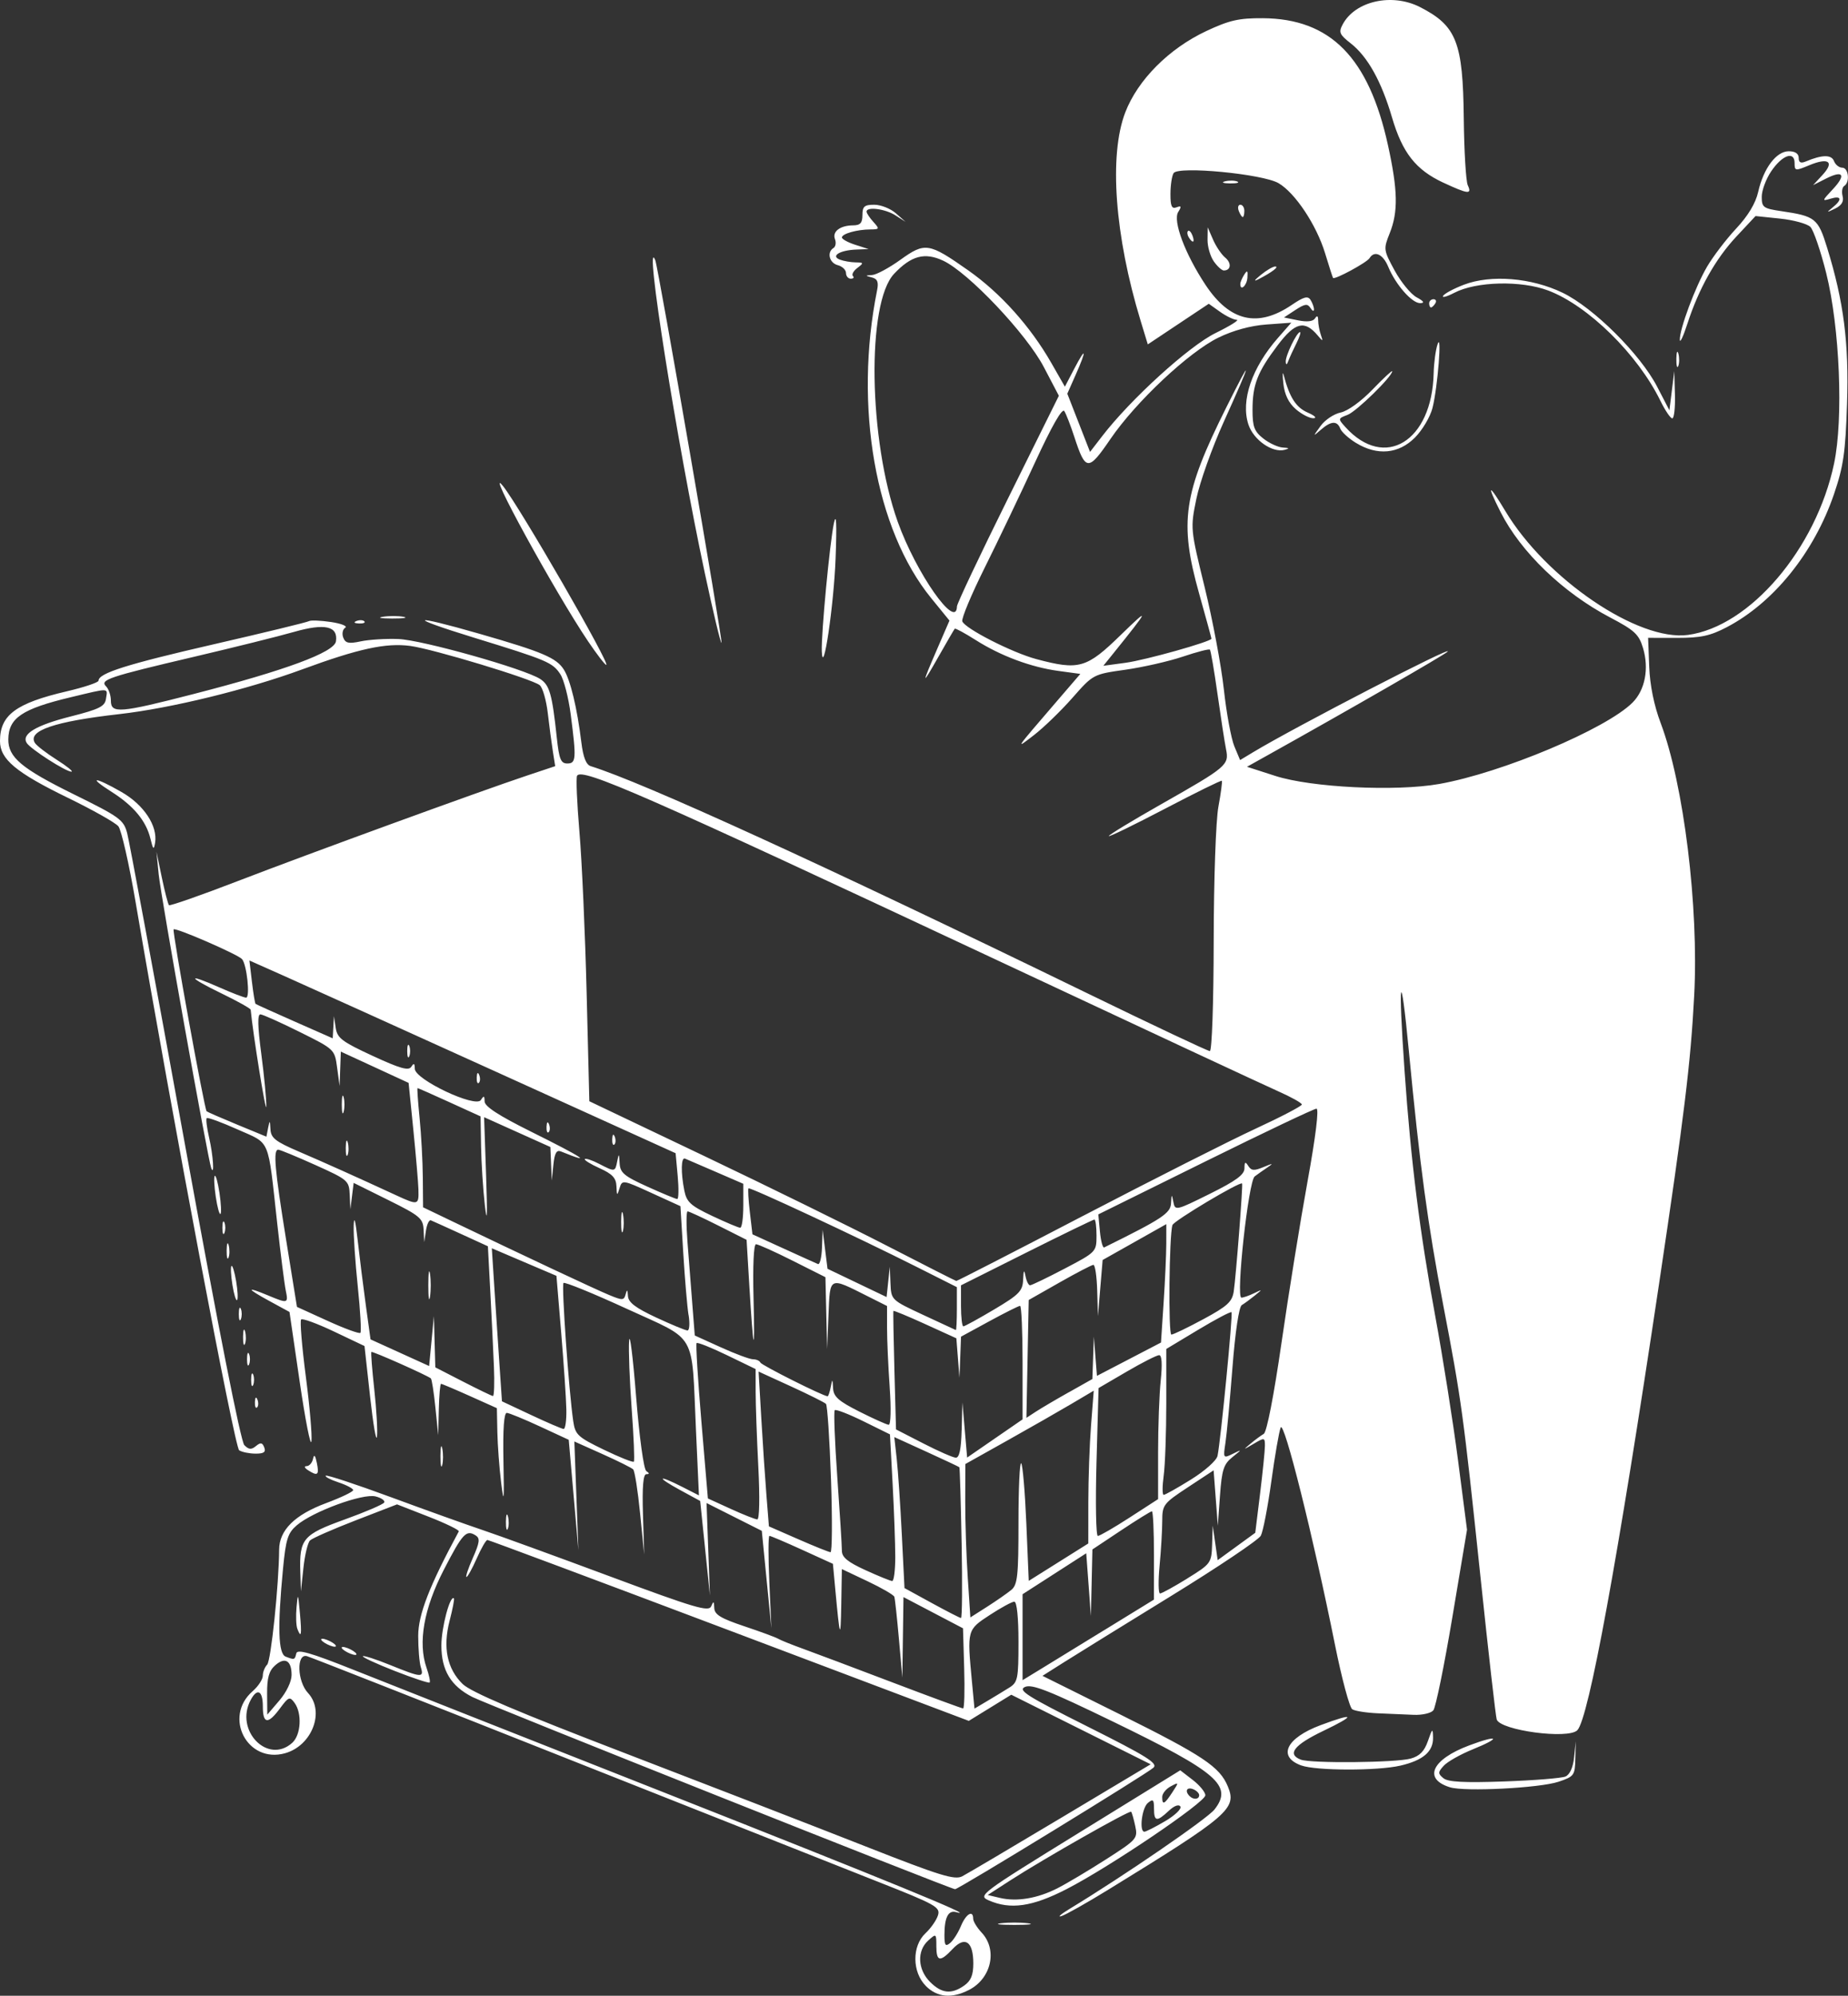 <?xml version="1.0" encoding="UTF-8" standalone="no"?>
<!-- Created with Inkscape (http://www.inkscape.org/) -->

<svg
   width="119.06mm"
   height="128.521mm"
   viewBox="0 0 119.06 128.521"
   version="1.1"
   id="svg5"
   xmlns="http://www.w3.org/2000/svg"
   xmlns:svg="http://www.w3.org/2000/svg">
  <rect x="0" y="0" width="119.06" height="128.521" fill="#333333" stroke="none"/>
  <defs
     id="defs2" />
  <g
     id="layer1"
     transform="translate(-52.845,-78.931)">
    <path
       style="fill:#ffffff;fill-opacity:1;stroke-width:0.265"
       d="m 112.497,206.824 c -0.893,-0.893 -0.905,-2.577 -0.025,-3.398 0.344,-0.32 0.705,-0.839 0.803,-1.152 0.165,-0.525 -0.136,-0.693 -3.866,-2.163 -2.224,-0.876 -11.307,-4.474 -20.184,-7.994 -8.877,-3.52 -16.348,-6.46 -16.603,-6.533 -0.688,-0.197 -0.637,1.616 0.066,2.371 1.105,1.186 0.266,3.39 -1.476,3.88 -2.429,0.683 -4.004,-2.331 -2.089,-3.997 0.36,-0.313 0.654,-0.762 0.654,-0.998 0,-0.236 0.126,-0.554 0.279,-0.708 0.246,-0.246 0.756,-5.134 0.773,-7.413 0.009,-1.251 1.006,-2.238 3.018,-2.988 0.963,-0.359 1.751,-0.736 1.751,-0.839 0,-0.103 -0.425,-0.327 -0.944,-0.499 -0.519,-0.171 -0.89,-0.366 -0.824,-0.432 0.066,-0.066 1.949,0.555 4.185,1.379 2.236,0.825 4.898,1.779 5.917,2.121 1.019,0.342 4.71,1.684 8.202,2.983 5.482,2.038 6.375,2.302 6.53,1.928 0.148,-0.356 0.183,-0.337 0.198,0.106 0.015,0.428 0.412,0.671 1.937,1.181 1.055,0.353 2.037,0.715 2.183,0.805 0.146,0.089 0.86,0.377 1.587,0.64 0.728,0.263 3.316,1.236 5.751,2.162 2.435,0.926 4.494,1.684 4.574,1.684 0.08,0 0.112,-1.161 0.07,-2.58 l -0.076,-2.58 -1.918,-1.005 -1.918,-1.005 -0.036,2.593 -0.036,2.593 -0.221,-2.493 c -0.122,-1.371 -0.254,-2.592 -0.295,-2.713 -0.04,-0.121 -0.817,-0.571 -1.727,-1.001 l -1.653,-0.782 -0.04,2.304 c -0.04,2.305 -0.089,2.18 -0.381,-0.963 l -0.156,-1.68 -1.975,-0.9 c -1.086,-0.495 -2.038,-0.9 -2.115,-0.9 -0.077,0 -0.08,1.339 -0.007,2.977 l 0.133,2.977 -0.309,-3.139 -0.309,-3.139 -1.78,-0.896 -1.78,-0.896 0.109,2.977 0.109,2.977 -0.314,-3.043 -0.314,-3.043 -1.323,-0.721 c -1.544,-0.842 -1.409,-0.991 0.169,-0.186 l 1.074,0.548 -0.193,-4.255 c -0.29,-6.393 0.136,-5.653 -4.466,-7.766 -2.158,-0.991 -3.988,-1.737 -4.067,-1.658 -0.138,0.138 0.343,6.955 0.628,8.901 0.128,0.871 0.29,1.022 1.97,1.835 1.007,0.487 1.878,0.834 1.934,0.771 0.057,-0.063 -0.006,-1.601 -0.14,-3.418 -0.134,-1.816 -0.208,-3.781 -0.164,-4.366 0.043,-0.585 0.245,1.021 0.448,3.567 0.213,2.666 0.494,4.713 0.661,4.825 0.211,0.141 0.211,0.195 -0.002,0.198 -0.201,0.003 -0.269,0.824 -0.215,2.584 l 0.079,2.58 -0.264,-2.646 c -0.145,-1.455 -0.346,-2.728 -0.446,-2.828 -0.1,-0.1 -0.994,-0.545 -1.986,-0.989 l -1.803,-0.807 0.13,3.502 0.13,3.502 -0.311,-3.556 -0.311,-3.556 -1.852,-0.858 c -1.019,-0.472 -1.979,-0.866 -2.134,-0.876 -0.187,-0.012 -0.261,1.023 -0.221,3.091 0.051,2.616 0.027,2.836 -0.15,1.389 -0.116,-0.946 -0.225,-2.409 -0.242,-3.252 l -0.031,-1.532 -1.744,-0.783 c -0.959,-0.43 -1.793,-0.783 -1.852,-0.783 -0.059,0 -0.125,0.744 -0.145,1.654 l -0.038,1.654 -0.182,-1.785 c -0.1,-0.982 -0.232,-1.826 -0.293,-1.875 -0.255,-0.206 -3.768,-1.767 -3.832,-1.702 -0.038,0.039 0.046,1.122 0.187,2.407 0.141,1.285 0.22,2.654 0.175,3.043 -0.045,0.389 -0.244,-0.764 -0.443,-2.562 l -0.361,-3.269 -1.964,-0.933 c -1.08,-0.513 -2.034,-0.863 -2.119,-0.777 -0.086,0.086 0.05,1.738 0.302,3.672 0.252,1.934 0.414,3.814 0.361,4.178 -0.053,0.364 -0.393,-1.363 -0.755,-3.836 l -0.658,-4.498 -1.323,-0.721 c -1.47,-0.802 -1.487,-0.941 -0.041,-0.337 1.259,0.526 1.298,0.515 1.122,-0.331 -0.083,-0.4 -0.329,-2.335 -0.547,-4.299 -0.624,-5.629 -0.402,-5.102 -2.556,-6.066 -1.033,-0.462 -1.927,-0.79 -1.988,-0.729 -0.061,0.061 0.01,0.632 0.157,1.27 0.256,1.11 0.352,2.505 0.134,1.953 -0.208,-0.528 -3.245,-17.501 -3.385,-18.918 l -0.144,-1.455 0.347,1.662 c 0.191,0.914 0.398,1.713 0.46,1.775 0.062,0.062 2.072,-0.642 4.467,-1.565 4.582,-1.765 15.523,-5.754 18.602,-6.782 l 1.813,-0.605 -0.15,-0.947 c -0.083,-0.521 -0.23,-1.631 -0.327,-2.466 -0.097,-0.835 -0.331,-1.647 -0.519,-1.802 -0.477,-0.396 -6.865,-2.33 -8.348,-2.528 -1.558,-0.208 -3.331,0.178 -6.958,1.512 -3.529,1.298 -8.464,2.504 -11.794,2.881 -4.166,0.472 -5.911,1.068 -5.425,1.853 0.107,0.174 0.74,0.661 1.406,1.084 0.666,0.422 1.092,0.768 0.946,0.768 -0.364,0 -2.641,-1.463 -2.881,-1.852 -0.35,-0.567 0.593,-1.134 2.83,-1.702 1.865,-0.474 2.21,-0.647 2.281,-1.148 0.102,-0.709 0.285,-0.702 -2.282,-0.089 -3.125,0.746 -3.995,1.333 -4.012,2.704 -0.014,1.157 0.85,1.884 4.202,3.536 2.981,1.469 3.228,1.648 3.456,2.514 0.135,0.513 1.805,9.504 3.711,19.982 2.151,11.828 3.606,19.192 3.836,19.424 0.289,0.292 0.453,0.305 0.75,0.059 0.299,-0.248 0.412,-0.23 0.534,0.089 0.116,0.301 -0.028,0.403 -0.564,0.4 -0.396,-0.002 -0.869,-0.099 -1.052,-0.215 -0.293,-0.186 -4.28,-21.279 -6.675,-35.317 -0.417,-2.446 -0.916,-4.637 -1.109,-4.869 -0.192,-0.232 -1.647,-1.052 -3.232,-1.823 -3.371,-1.64 -4.394,-2.493 -4.394,-3.667 0,-1.673 1.025,-2.435 4.299,-3.199 1.128,-0.263 2.051,-0.573 2.051,-0.688 0,-0.481 1.813,-1.054 7.418,-2.342 3.261,-0.749 6.022,-1.42 6.136,-1.49 0.113,-0.07 0.754,-0.045 1.423,0.055 0.669,0.1 1.081,0.266 0.916,0.368 -0.165,0.102 -0.223,0.387 -0.128,0.634 0.14,0.364 0.353,0.41 1.133,0.243 0.529,-0.113 1.616,-0.18 2.417,-0.15 1.527,0.057 8.144,1.922 9.144,2.577 0.602,0.395 0.765,0.974 1.066,3.784 0.147,1.376 0.26,1.654 0.672,1.654 0.574,0 0.595,-0.295 0.224,-3.153 -0.14,-1.079 -0.44,-2.245 -0.667,-2.591 -0.499,-0.762 -0.837,-0.905 -5.544,-2.351 -4.428,-1.36 -4.158,-1.55 0.356,-0.251 4.047,1.165 4.936,1.543 5.414,2.305 0.423,0.674 0.855,2.47 1.124,4.671 0.119,0.972 0.307,1.45 0.607,1.543 3.395,1.056 14.885,6.308 31.948,14.604 4.235,2.059 7.807,3.744 7.938,3.744 0.134,0 0.242,-3.088 0.248,-7.078 0.006,-3.984 0.139,-7.772 0.304,-8.665 0.161,-0.873 0.26,-1.622 0.22,-1.665 -0.04,-0.043 -1.694,0.771 -3.677,1.809 -1.983,1.037 -3.605,1.825 -3.605,1.751 0,-0.074 1.518,-0.996 3.373,-2.048 4.247,-2.409 4.386,-2.526 4.18,-3.544 -0.089,-0.44 -0.336,-2.04 -0.55,-3.556 -0.214,-1.516 -0.434,-2.802 -0.49,-2.857 -0.056,-0.056 -0.838,0.146 -1.739,0.45 -0.9,0.303 -2.57,0.683 -3.709,0.845 -2.07,0.293 -2.074,0.295 -3.408,1.81 -0.735,0.835 -1.848,1.912 -2.473,2.395 -1.238,0.955 -1.285,1.026 1.468,-2.176 l 1.514,-1.76 -1.398,-0.19 c -1.785,-0.242 -3.727,-0.966 -5.345,-1.992 -0.701,-0.445 -1.307,-0.772 -1.347,-0.729 -0.04,0.044 -0.512,0.854 -1.048,1.799 -1.105,1.948 -1.111,1.875 -0.048,-0.58 l 0.755,-1.742 -1.184,-1.453 c -3.59,-4.408 -4.984,-12.347 -3.479,-19.816 0.107,-0.532 0.025,-0.736 -0.337,-0.829 -0.447,-0.116 -0.446,-0.126 0.018,-0.155 0.274,-0.017 1.091,-0.457 1.816,-0.978 1.594,-1.145 1.831,-1.109 4.371,0.675 2.079,1.46 4.009,3.61 5.359,5.969 l 0.872,1.524 0.608,-1.163 c 0.759,-1.452 0.81,-1.235 0.09,0.391 l -0.542,1.224 0.732,1.875 0.732,1.875 0.782,-1.015 c 1.838,-2.386 5.588,-5.796 7.304,-6.64 0.946,-0.465 1.56,-0.849 1.364,-0.852 -0.196,-0.003 -0.681,-0.237 -1.078,-0.52 l -0.722,-0.514 -1.964,1.308 -1.964,1.308 -0.464,-1.521 c -1.668,-5.471 -2.05,-10.659 -0.988,-13.419 0.804,-2.092 2.815,-4.11 5.216,-5.236 1.493,-0.7 2.102,-0.838 3.644,-0.829 4.357,0.027 6.823,2.527 8.064,8.173 0.637,2.901 0.666,4.293 0.114,5.67 -0.41,1.026 -0.403,1.083 0.317,2.406 0.406,0.745 1.041,1.52 1.413,1.722 0.467,0.254 0.54,0.371 0.236,0.378 -0.526,0.013 -1.583,-1.186 -2.059,-2.336 -0.341,-0.822 -0.889,-1.077 -1.208,-0.561 -0.177,0.287 -2.261,1.413 -2.352,1.271 -0.03,-0.046 -0.26,-0.762 -0.512,-1.589 -0.553,-1.817 -1.927,-3.885 -2.997,-4.51 -1.02,-0.596 -6.463,-1.118 -6.762,-0.648 -0.109,0.172 -0.201,0.772 -0.203,1.333 -0.003,0.795 0.083,0.987 0.389,0.87 0.313,-0.12 0.335,-0.058 0.11,0.302 -0.358,0.574 0.442,2.705 1.765,4.699 1.56,2.35 3.364,2.768 5.549,1.285 0.78,-0.529 1.039,-0.598 1.213,-0.324 0.122,0.192 0.221,0.468 0.221,0.614 0,0.146 -0.102,0.103 -0.227,-0.094 -0.186,-0.294 -0.36,-0.271 -0.967,0.126 l -0.739,0.484 0.902,0.184 c 0.586,0.12 0.971,0.076 1.099,-0.126 0.132,-0.208 0.199,-0.164 0.201,0.131 0.002,0.243 0.08,0.659 0.172,0.926 0.154,0.444 0.137,0.448 -0.198,0.048 -0.847,-1.009 -1.459,-0.861 -2.579,0.623 -1.312,1.738 -1.624,2.54 -1.624,4.177 0,1.075 0.115,1.377 0.697,1.835 0.383,0.302 0.949,0.562 1.257,0.579 0.42,0.023 0.448,0.06 0.114,0.148 -0.792,0.209 -2.004,-0.638 -2.332,-1.63 -0.507,-1.536 0.22,-3.662 1.912,-5.589 l 0.851,-0.969 -1.603,0.116 c -1.021,0.074 -2.146,0.382 -3.099,0.848 -1.908,0.934 -5.315,4.132 -6.95,6.525 -1.431,2.095 -1.603,2.085 -2.329,-0.141 -0.238,-0.728 -0.527,-1.473 -0.643,-1.656 -0.136,-0.214 -0.81,0.965 -1.889,3.307 -0.922,2.002 -2.381,5.053 -3.241,6.779 -0.86,1.726 -1.509,3.28 -1.443,3.454 0.18,0.47 3.22,2.019 4.773,2.433 2.748,0.732 3.23,0.594 5.431,-1.55 1.922,-1.872 1.855,-1.708 -0.478,1.187 l -0.639,0.792 1.432,-0.193 c 1.283,-0.173 5.533,-1.367 5.533,-1.554 0,-0.041 -0.357,-1.347 -0.794,-2.902 -1.295,-4.611 -1.028,-6.432 1.76,-12.009 1.722,-3.445 1.658,-3.102 -0.182,0.969 -0.752,1.664 -1.543,3.886 -1.757,4.939 -0.388,1.904 -0.386,1.931 0.539,5.706 0.511,2.086 1.066,5.041 1.233,6.566 0.167,1.526 0.471,3.173 0.675,3.662 l 0.371,0.888 0.863,-0.52 c 2.703,-1.627 12.98,-6.937 12.505,-6.461 -0.22,0.22 -6.324,3.732 -11.622,6.686 l -1.303,0.727 1.832,0.59 c 2.314,0.746 7.756,1.013 10.55,0.518 4.043,-0.716 10.758,-3.541 12.458,-5.241 0.807,-0.807 1.074,-2.187 0.679,-3.506 -0.267,-0.89 -0.54,-1.145 -2.12,-1.975 -3.037,-1.596 -5.749,-4.203 -7.056,-6.782 -0.936,-1.846 -0.783,-1.885 0.301,-0.075 2.621,4.376 8.566,8.41 11.763,7.981 3.989,-0.535 8.262,-5.544 9.419,-11.04 0.61,-2.897 0.366,-8.772 -0.508,-12.263 -0.359,-1.433 -0.818,-2.772 -1.021,-2.974 -0.203,-0.203 -1.08,-0.443 -1.95,-0.534 l -1.581,-0.165 -1.233,1.319 c -1.348,1.441 -2.429,3.364 -3.16,5.622 -0.259,0.8 -0.477,1.265 -0.485,1.034 -0.023,-0.685 0.991,-3.411 1.754,-4.713 0.389,-0.664 1.234,-1.77 1.876,-2.457 0.768,-0.821 1.254,-1.63 1.418,-2.359 0.341,-1.519 1.167,-2.618 1.967,-2.618 0.415,0 0.643,0.151 0.643,0.425 0,0.303 0.133,0.369 0.463,0.231 1.047,-0.44 1.648,-0.448 1.811,-0.025 0.09,0.235 0.33,0.427 0.532,0.427 0.407,0 0.51,0.94 0.129,1.175 -0.132,0.081 -0.18,0.376 -0.107,0.654 0.091,0.348 -0.061,0.601 -0.488,0.808 -0.555,0.27 -0.572,0.263 -0.157,-0.073 0.641,-0.518 0.579,-0.784 -0.132,-0.567 -0.561,0.171 -0.553,0.137 0.136,-0.596 0.888,-0.944 0.687,-1.266 -0.434,-0.696 l -0.826,0.42 0.615,-0.667 c 0.781,-0.847 0.377,-1.133 -0.868,-0.613 -0.894,0.373 -0.938,0.367 -0.938,-0.143 0,-0.803 -0.8,-0.519 -1.512,0.537 -0.333,0.493 -0.605,1.229 -0.605,1.636 0,0.679 0.102,0.753 1.257,0.923 2.197,0.323 2.37,0.46 2.954,2.35 1.075,3.482 1.413,6.128 1.284,10.066 -0.103,3.136 -0.232,4.027 -0.841,5.811 -1.283,3.756 -3.882,6.981 -6.903,8.564 -1.068,0.56 -1.684,0.692 -3.197,0.69 l -1.875,-0.003 0.072,1.862 c 0.046,1.193 0.31,2.493 0.735,3.618 1.491,3.948 2.463,11.848 2.162,17.559 -0.23,4.363 -0.632,7.651 -2.277,18.653 -2.645,17.691 -4.522,27.926 -5.254,28.658 -0.593,0.593 -4.937,0.014 -5.191,-0.692 -0.063,-0.174 -0.534,-4.305 -1.046,-9.18 -1.102,-10.475 -1.231,-11.424 -2.391,-17.462 -1.009,-5.254 -1.516,-9.002 -2.223,-16.404 -0.537,-5.625 -0.705,-4.814 -0.274,1.323 0.406,5.791 0.979,10.364 1.964,15.691 0.49,2.648 1.153,6.838 1.474,9.312 l 0.583,4.498 -0.947,5.649 c -0.521,3.107 -1.071,5.799 -1.223,5.982 -0.152,0.183 -0.722,0.313 -1.267,0.289 -0.545,-0.024 -1.586,-0.068 -2.314,-0.099 -0.728,-0.031 -1.467,-0.147 -1.642,-0.259 -0.176,-0.112 -0.678,-1.985 -1.116,-4.163 -1.401,-6.969 -3.289,-14.514 -3.498,-13.978 -0.106,0.271 -0.377,1.839 -0.604,3.484 -0.227,1.645 -0.53,3.211 -0.674,3.479 -0.144,0.269 -2.734,2.009 -5.756,3.867 -3.022,1.858 -6.128,3.779 -6.903,4.268 l -1.408,0.89 5.004,2.486 c 5.338,2.653 6.415,3.372 6.937,4.633 0.594,1.433 0.101,1.859 -7.733,6.672 -1.348,0.828 -2.689,1.584 -2.98,1.679 -0.291,0.095 -0.053,-0.116 0.529,-0.469 3.492,-2.119 8.854,-5.795 9.322,-6.39 1.206,-1.534 0.227,-2.384 -6.518,-5.655 -4.153,-2.014 -5.239,-2.442 -5.689,-2.24 -0.475,0.214 0.114,0.586 4.045,2.556 3.809,1.909 4.538,2.364 4.233,2.643 -0.443,0.406 -12.559,7.825 -12.781,7.825 -0.264,0 -30.13,-11.886 -31.089,-12.373 -1.394,-0.707 -2.006,-1.721 -2.006,-3.323 0,-1.155 0.565,-3.274 0.808,-3.031 0.041,0.041 -0.084,0.688 -0.278,1.437 -0.447,1.723 -0.162,3.102 0.842,4.078 0.534,0.519 3.523,1.791 10.535,4.482 5.384,2.067 12.329,4.756 15.432,5.978 4.79,1.885 5.73,2.175 6.218,1.921 0.316,-0.164 3.177,-1.855 6.357,-3.756 l 5.782,-3.457 -4.49,-2.24 -4.49,-2.24 -1.368,0.842 -1.368,0.842 -15.427,-5.824 c -8.485,-3.204 -15.5,-5.825 -15.589,-5.825 -0.089,0 -0.399,0.536 -0.688,1.191 -0.29,0.655 -0.586,1.191 -0.659,1.191 -0.073,0 0.111,-0.551 0.409,-1.224 0.444,-1.003 0.477,-1.265 0.184,-1.451 -0.609,-0.386 -0.842,-0.134 -2.056,2.219 -1.286,2.493 -1.673,4.69 -1.11,6.306 0.163,0.468 0.253,0.894 0.2,0.948 -0.053,0.053 -1.067,-0.283 -2.252,-0.747 -1.185,-0.464 -2.108,-0.891 -2.051,-0.948 0.057,-0.057 0.853,0.2 1.767,0.571 2.005,0.815 2.185,0.828 1.968,0.143 -0.093,-0.293 -0.169,-1.202 -0.169,-2.02 0,-1.374 0.716,-3.216 2.615,-6.731 0.046,-0.085 -0.831,-0.512 -1.948,-0.948 l -2.031,-0.793 -2.672,1.033 c -1.47,0.568 -2.79,1.149 -2.935,1.29 -0.144,0.141 -0.335,0.936 -0.424,1.767 l -0.162,1.51 -0.039,-1.24 c -0.067,-2.14 0.165,-2.415 2.855,-3.385 1.325,-0.478 2.471,-0.969 2.546,-1.091 0.076,-0.122 -0.174,-0.301 -0.555,-0.396 -0.824,-0.207 -4.044,0.974 -5.075,1.861 -0.58,0.499 -0.703,0.89 -0.887,2.812 -0.359,3.757 -0.307,5.46 0.172,5.644 0.57,0.219 0.589,0.213 0.687,-0.212 0.065,-0.284 0.935,-0.035 3.657,1.05 1.965,0.782 10.954,4.332 19.976,7.888 14.262,5.621 20.458,8.158 18.873,7.728 -0.508,-0.138 -0.75,0.342 -0.75,1.488 0,0.657 0.067,0.749 0.368,0.499 0.203,-0.168 0.515,-0.659 0.694,-1.091 0.325,-0.785 0.79,-1.062 0.79,-0.471 0,0.173 0.246,0.575 0.546,0.895 1.032,1.099 0.629,2.942 -0.805,3.684 -1.115,0.577 -2.053,0.493 -2.795,-0.25 z m 2.467,-0.027 c 0.433,-0.303 0.588,-0.678 0.588,-1.423 0,-1.411 -0.53,-1.787 -1.326,-0.94 -0.817,0.87 -1.055,0.83 -1.055,-0.177 0,-0.818 -0.011,-0.825 -0.529,-0.356 -0.731,0.662 -0.677,1.861 0.12,2.658 0.751,0.751 1.373,0.818 2.202,0.238 z M 71.676,191.161 c 0.561,-0.508 0.64,-1.893 0.147,-2.568 -0.31,-0.424 -0.384,-0.397 -0.934,0.346 -0.78,1.056 -1.11,1.02 -1.11,-0.119 0,-1.02 -0.359,-1.209 -0.784,-0.414 -1.05,1.963 1.107,4.179 2.682,2.755 z m -0.045,-4.365 c 0,-0.941 -0.434,-1.186 -1.075,-0.606 -0.383,0.346 -0.51,0.805 -0.502,1.812 l 0.011,1.348 0.783,-0.916 c 0.453,-0.529 0.783,-1.221 0.783,-1.638 z m 46.236,0.816 c 0.551,-0.346 0.595,-0.566 0.595,-2.956 0,-1.565 -0.105,-2.582 -0.268,-2.582 -0.147,0 -0.859,0.387 -1.583,0.86 -1.461,0.955 -1.461,0.958 -1.152,4.237 l 0.169,1.789 0.821,-0.487 c 0.452,-0.268 1.089,-0.655 1.417,-0.861 z m 6.092,-3.686 3.23,-1.984 0.002,-2.844 c 10e-4,-1.564 -0.059,-2.844 -0.133,-2.844 -0.074,0 -0.967,0.553 -1.984,1.229 l -1.849,1.229 -0.049,2.144 -0.049,2.144 -0.15,-2.021 -0.15,-2.021 -2.051,1.319 -2.051,1.319 v 2.767 2.767 l 1.001,-0.61 c 0.551,-0.336 2.455,-1.503 4.231,-2.595 z m -9.16,-5.622 c -0.05,-2.656 -0.116,-4.854 -0.145,-4.886 -0.029,-0.031 -0.985,-0.481 -2.123,-1 l -2.069,-0.943 0.155,1.397 c 0.085,0.768 0.233,2.956 0.328,4.862 l 0.173,3.465 1.754,0.961 c 0.965,0.528 1.814,0.963 1.887,0.967 0.073,0.003 0.091,-2.167 0.041,-4.823 z m 3.2,3.015 c 0.403,-0.336 0.463,-0.898 0.463,-4.357 0,-2.185 0.079,-3.893 0.175,-3.797 0.096,0.096 0.245,1.839 0.331,3.873 l 0.156,3.697 1.918,-1.204 1.918,-1.204 0.002,-2.691 c 8e-4,-1.48 0.08,-3.694 0.175,-4.92 l 0.174,-2.229 -1.432,0.848 c -0.788,0.466 -2.648,1.529 -4.136,2.362 l -2.704,1.514 -0.007,2.381 c -0.004,1.31 0.069,3.532 0.162,4.939 l 0.169,2.558 1.086,-0.692 c 0.597,-0.381 1.294,-0.866 1.549,-1.078 z m 11.337,-0.738 c 1.523,-0.94 1.562,-0.994 1.601,-2.183 l 0.04,-1.219 0.159,1.111 0.159,1.111 1.211,-0.881 1.211,-0.881 0.311,-2.529 c 0.171,-1.391 0.311,-2.777 0.311,-3.08 0,-0.529 -0.029,-0.534 -0.728,-0.12 -0.684,0.405 -0.696,0.404 -0.198,-0.012 0.291,-0.244 0.674,-0.527 0.852,-0.629 0.193,-0.111 0.653,-2.475 1.143,-5.869 0.451,-3.125 1.205,-7.796 1.675,-10.379 0.528,-2.905 0.748,-4.696 0.577,-4.694 -0.153,0.001 -3.378,1.533 -7.167,3.405 l -6.889,3.403 0.105,1.106 c 0.058,0.608 0.182,1.068 0.275,1.022 3.732,-1.843 4.272,-2.199 4.307,-2.843 0.033,-0.608 0.046,-0.616 0.149,-0.085 0.111,0.573 0.158,0.563 2.345,-0.522 1.695,-0.841 2.233,-1.236 2.236,-1.643 0.003,-0.426 0.054,-0.458 0.246,-0.155 0.197,0.311 0.38,0.324 0.988,0.07 0.603,-0.251 0.653,-0.249 0.261,0.015 -0.267,0.18 -0.644,0.446 -0.836,0.591 -0.403,0.304 -1.224,7.805 -0.854,7.805 0.125,0 0.487,-0.126 0.805,-0.279 0.569,-0.275 0.569,-0.272 0.049,0.15 -0.291,0.236 -0.665,0.511 -0.832,0.61 -0.181,0.108 -0.422,1.723 -0.6,4.017 -0.164,2.11 -0.367,4.294 -0.452,4.853 -0.152,0.994 -0.141,1.009 0.468,0.71 0.616,-0.303 0.616,-0.301 -0.029,0.218 -0.555,0.446 -0.672,0.813 -0.791,2.465 l -0.14,1.941 -0.135,-1.782 -0.135,-1.782 -1.654,1.089 c -1.584,1.043 -1.654,1.135 -1.656,2.179 -0.001,0.6 -0.078,1.894 -0.171,2.876 -0.093,0.982 -0.08,1.786 0.028,1.786 0.108,0 0.899,-0.434 1.758,-0.964 z m -18.812,-1.376 c 0,-0.85 -0.077,-2.976 -0.171,-4.725 l -0.171,-3.179 -1.712,-0.844 c -0.942,-0.464 -1.772,-0.785 -1.845,-0.712 -0.073,0.073 0.001,2.014 0.164,4.312 0.163,2.299 0.297,4.431 0.296,4.737 -5.3e-4,0.422 0.369,0.726 1.521,1.252 0.837,0.382 1.611,0.697 1.72,0.699 0.109,0.003 0.198,-0.691 0.198,-1.541 z m -4.141,-5.002 c -0.088,-2.583 -0.234,-4.773 -0.324,-4.866 -0.091,-0.093 -1.104,-0.599 -2.253,-1.125 l -2.088,-0.955 0.173,2.977 c 0.095,1.637 0.245,3.88 0.333,4.984 l 0.16,2.008 1.888,0.826 c 1.038,0.454 1.974,0.831 2.08,0.837 0.106,0.006 0.12,-2.103 0.032,-4.686 z m 19.242,2.453 1.832,-1.185 v -3.009 c 0,-1.655 0.076,-3.741 0.17,-4.636 0.11,-1.051 0.073,-1.626 -0.103,-1.626 -0.15,0 -1.09,0.477 -2.088,1.06 l -1.815,1.06 -0.132,4.761 c -0.073,2.619 -0.034,4.761 0.086,4.761 0.12,-2.3e-4 1.043,-0.534 2.051,-1.186 z m -23.923,-3.246 c -0.095,-1.855 -0.173,-4.035 -0.173,-4.844 l -0.001,-1.47 -1.847,-0.894 c -1.016,-0.492 -1.896,-0.842 -1.956,-0.779 -0.06,0.063 0.079,2.34 0.309,5.06 l 0.418,4.945 1.472,0.672 c 0.81,0.37 1.58,0.674 1.711,0.677 0.139,0.003 0.167,-1.406 0.067,-3.368 z m 27.882,0.794 c 0.895,-0.557 1.643,-1.224 1.703,-1.521 0.208,-1.019 1,-9.149 0.9,-9.248 -0.055,-0.055 -1.023,0.455 -2.151,1.133 l -2.051,1.233 v 3.47 c 0,1.909 -0.076,4.023 -0.168,4.698 -0.092,0.675 -0.092,1.228 10e-4,1.228 0.093,0 0.888,-0.446 1.765,-0.992 z m -14.781,-3.175 0.047,-1.786 0.152,1.776 0.152,1.776 1.786,-1.23 1.786,-1.23 v -3.655 c 0,-2.01 -0.072,-3.655 -0.161,-3.655 -0.088,0 -0.981,0.446 -1.983,0.992 l -1.822,0.992 -0.05,1.323 -0.05,1.323 -0.1,-1.27 -0.1,-1.27 -2.01,-0.916 c -1.105,-0.504 -2.026,-0.885 -2.046,-0.846 -0.02,0.038 0.01,1.77 0.066,3.849 l 0.102,3.78 1.76,0.904 c 0.968,0.497 1.909,0.91 2.091,0.917 0.229,0.009 0.345,-0.537 0.377,-1.773 z m -25.47,-1.323 c -0.013,-0.691 -0.162,-2.912 -0.331,-4.935 l -0.307,-3.679 -2.082,-0.888 -2.082,-0.888 0.167,2.582 c 0.092,1.42 0.239,3.638 0.327,4.928 l 0.159,2.346 1.888,0.886 c 1.038,0.487 1.977,0.89 2.086,0.895 0.109,0.005 0.188,-0.556 0.175,-1.247 z m 20.833,-1.43 c -0.095,-1.332 -0.172,-3.056 -0.172,-3.832 v -1.41 l -1.257,-0.632 c -2.498,-1.255 -2.413,-1.296 -2.515,1.204 l -0.089,2.197 -0.054,-2.312 -0.054,-2.312 -2.111,-1.061 c -1.161,-0.584 -2.224,-1.061 -2.362,-1.061 -0.151,0 -0.214,1.405 -0.159,3.506 0.101,3.862 -0.013,3.473 -0.277,-0.936 l -0.171,-2.854 -1.819,-0.916 c -1.001,-0.504 -1.892,-0.916 -1.981,-0.916 -0.089,0 -0.092,0.893 -0.007,1.984 0.085,1.091 0.226,2.89 0.312,3.997 l 0.157,2.012 1.689,0.766 c 0.929,0.421 1.86,0.766 2.069,0.766 0.209,0 0.42,0.095 0.469,0.21 0.073,0.174 4.056,2.171 4.331,2.171 0.048,0 0.138,-0.268 0.201,-0.595 0.106,-0.552 0.117,-0.547 0.151,0.076 0.029,0.544 0.348,0.829 1.69,1.505 0.91,0.459 1.761,0.842 1.892,0.85 0.137,0.009 0.165,-1.017 0.066,-2.406 z m 11.536,0.318 1.521,-0.857 0.048,-1.364 0.048,-1.364 0.099,1.263 0.099,1.262 2.063,-1.073 2.063,-1.073 0.17,-2.571 c 0.094,-1.414 0.171,-3.13 0.172,-3.813 l 0.001,-1.242 -2.051,1.155 -2.051,1.155 -0.152,1.806 -0.152,1.806 -0.047,-1.654 c -0.026,-0.909 -0.136,-1.65 -0.245,-1.645 -0.109,0.005 -1.091,0.516 -2.183,1.136 l -1.984,1.127 -0.074,3.795 -0.074,3.794 0.603,-0.394 c 0.332,-0.217 1.287,-0.78 2.124,-1.251 z m -37.036,-1.667 c -0.043,-1.055 -0.148,-3.228 -0.233,-4.829 l -0.155,-2.91 -1.734,-0.794 c -0.954,-0.437 -1.826,-0.831 -1.939,-0.876 -0.113,-0.045 -0.256,0.253 -0.317,0.661 l -0.112,0.743 -0.04,-0.801 c -0.036,-0.729 -0.239,-0.9 -2.273,-1.908 l -2.233,-1.107 -0.106,0.85 -0.106,0.85 -0.042,-0.937 c -0.041,-0.908 -0.111,-0.968 -2.225,-1.919 -1.201,-0.54 -2.272,-0.982 -2.381,-0.981 -0.336,0.002 -0.226,1.252 0.504,5.774 l 0.703,4.349 1.978,0.901 c 1.088,0.496 2.037,0.843 2.108,0.771 0.072,-0.072 -0.004,-1.415 -0.168,-2.986 -0.164,-1.57 -0.282,-3.332 -0.263,-3.914 0.023,-0.684 0.113,-0.356 0.256,0.926 0.122,1.091 0.358,2.976 0.525,4.189 l 0.304,2.205 1.888,0.858 1.888,0.858 0.153,-1.607 0.153,-1.607 0.046,1.65 0.046,1.65 1.786,0.917 c 0.982,0.504 1.849,0.923 1.927,0.93 0.078,0.007 0.106,-0.85 0.063,-1.905 z m -4.226,-5.226 c 0,-0.8 0.05,-1.128 0.11,-0.728 0.061,0.4 0.061,1.055 0,1.455 -0.061,0.4 -0.11,0.073 -0.11,-0.728 z m 49.932,2.183 c 1.546,-0.834 1.858,-1.119 1.958,-1.786 0.144,-0.955 0.601,-6.849 0.539,-6.951 -0.101,-0.165 -4.399,2.399 -4.488,2.677 -0.212,0.665 -0.273,7.052 -0.068,7.052 0.121,0 1.047,-0.446 2.058,-0.992 z M 97.205,163.619 c -0.087,-0.546 -0.24,-2.347 -0.34,-4.003 l -0.182,-3.011 -1.876,-0.856 c -1.855,-0.847 -1.878,-0.85 -2.048,-0.296 -0.155,0.506 -0.175,0.493 -0.198,-0.127 -0.021,-0.535 -0.261,-0.793 -1.087,-1.166 -0.584,-0.263 -1.011,-0.528 -0.951,-0.589 0.061,-0.061 0.473,0.077 0.916,0.306 1.027,0.531 1.037,0.53 1.174,-0.179 0.099,-0.512 0.12,-0.494 0.151,0.13 0.031,0.626 0.275,0.834 1.792,1.521 0.966,0.438 1.831,0.796 1.921,0.796 0.091,0 0.104,-0.664 0.03,-1.475 l -0.135,-1.475 -11.509,-5.218 c -6.33,-2.87 -12.509,-5.662 -13.73,-6.205 l -2.22,-0.987 0.162,1.366 c 0.089,0.751 0.195,1.393 0.236,1.427 0.041,0.034 1.176,0.547 2.522,1.14 l 2.447,1.079 0.04,-0.713 0.04,-0.713 0.113,0.754 c 0.098,0.656 0.408,0.89 2.382,1.802 1.772,0.819 2.317,0.972 2.489,0.701 0.164,-0.259 0.221,-0.227 0.224,0.129 0.006,0.693 3.922,2.544 4.258,2.013 0.19,-0.3 0.236,-0.283 0.24,0.09 0.003,0.323 0.9,0.907 2.981,1.941 3.373,1.676 4.106,2.16 1.935,1.28 -0.282,-0.114 -0.407,0.108 -0.485,0.86 l -0.105,1.014 -0.044,-1.08 -0.044,-1.08 -2.135,-0.96 -2.135,-0.96 0.129,3.759 c 0.09,2.623 0.065,3.199 -0.081,1.907 -0.116,-1.019 -0.225,-2.722 -0.243,-3.785 l -0.033,-1.933 -1.999,-0.911 c -1.099,-0.501 -2.027,-0.911 -2.061,-0.911 -0.034,0 0.025,0.863 0.131,1.918 0.106,1.055 0.2,2.782 0.209,3.839 l 0.016,1.92 1.918,0.921 c 4.471,2.147 9.13,4.335 10.039,4.713 0.897,0.374 0.986,0.371 1.094,-0.036 0.088,-0.333 0.125,-0.306 0.148,0.111 0.023,0.414 0.482,0.765 1.817,1.387 0.982,0.458 1.89,0.834 2.018,0.835 0.128,0.001 0.161,-0.444 0.074,-0.99 z m -4.341,-6.019 c 0.003,-0.582 0.057,-0.789 0.12,-0.46 0.063,0.329 0.061,0.805 -0.005,1.058 -0.066,0.253 -0.118,-0.016 -0.115,-0.598 z m -0.575,-5.314 c 0.013,-0.308 0.075,-0.371 0.16,-0.16 0.076,0.191 0.067,0.419 -0.021,0.507 -0.088,0.088 -0.15,-0.068 -0.139,-0.347 z m -4.233,-0.794 c 0.013,-0.308 0.075,-0.371 0.16,-0.16 0.076,0.191 0.067,0.419 -0.021,0.507 -0.088,0.088 -0.15,-0.068 -0.139,-0.347 z m -4.498,-3.175 c 0.013,-0.308 0.075,-0.371 0.16,-0.16 0.076,0.191 0.067,0.419 -0.021,0.507 -0.088,0.088 -0.15,-0.068 -0.139,-0.347 z m -4.477,-1.698 c 0,-0.364 0.06,-0.513 0.133,-0.331 0.073,0.182 0.073,0.48 0,0.661 -0.073,0.182 -0.133,0.033 -0.133,-0.331 z m 35.412,16.596 v -1.395 l -2.58,-1.299 c -3.819,-1.923 -10.75,-5.159 -10.845,-5.064 -0.045,0.045 -0.007,0.73 0.086,1.522 l 0.169,1.439 2.002,0.913 c 1.101,0.502 2.099,0.953 2.219,1.002 0.119,0.049 0.236,-0.428 0.259,-1.058 l 0.042,-1.147 0.157,1.255 0.157,1.255 1.903,0.91 1.903,0.91 0.103,-0.975 0.103,-0.975 0.044,1.069 c 0.044,1.064 0.054,1.073 2.095,2.025 1.128,0.526 2.08,0.968 2.117,0.982 0.036,0.014 0.066,-0.602 0.066,-1.37 z m 2.401,0.042 c 1.617,-0.96 1.836,-1.186 1.868,-1.918 0.027,-0.623 0.065,-0.681 0.151,-0.234 0.063,0.327 0.196,0.595 0.295,0.595 0.099,0 1.103,-0.483 2.231,-1.074 2.028,-1.063 2.05,-1.085 2.05,-2.117 0,-0.573 -0.061,-1.042 -0.135,-1.042 -0.074,0 -2.039,0.953 -4.366,2.118 l -4.23,2.118 v 1.321 c 0,0.727 0.069,1.321 0.152,1.321 0.084,0 0.977,-0.49 1.984,-1.088 z m 5.763,-6.044 c 4.459,-2.322 9.447,-4.842 11.084,-5.599 1.637,-0.757 2.977,-1.457 2.977,-1.555 0,-0.098 -0.685,-0.481 -1.521,-0.851 -0.837,-0.37 -9.082,-4.214 -18.322,-8.542 -22.51,-10.544 -26.526,-12.306 -26.85,-11.782 -0.076,0.123 -0.008,1.752 0.151,3.62 0.16,1.868 0.368,6.534 0.464,10.37 l 0.174,6.974 7.408,3.53 c 4.075,1.942 9.373,4.543 11.774,5.781 2.401,1.238 4.408,2.256 4.46,2.263 0.052,0.007 3.743,-1.887 8.202,-4.21 z m -21.923,-0.633 v -1.416 l -1.772,-0.767 c -0.974,-0.422 -1.867,-0.807 -1.984,-0.855 -0.257,-0.106 -0.277,0.894 -0.042,2.069 0.146,0.731 0.408,0.968 1.786,1.62 0.888,0.42 1.704,0.764 1.813,0.764 0.109,1.1e-4 0.198,-0.637 0.198,-1.415 z m -20.929,-1.032 c -0.015,-0.473 -0.164,-2.215 -0.331,-3.871 l -0.304,-3.011 -2.183,-1.007 -2.183,-1.007 -0.04,1.107 -0.04,1.107 -0.159,-1.18 c -0.158,-1.178 -0.163,-1.182 -2.408,-2.298 -1.237,-0.615 -2.377,-1.125 -2.533,-1.135 -0.198,-0.012 -0.18,0.765 0.057,2.562 0.187,1.419 0.332,2.937 0.321,3.373 -0.014,0.571 -0.861,-4.676 -1.006,-6.233 -0.008,-0.081 -0.845,-0.549 -1.861,-1.041 -2.195,-1.062 -2.317,-1.352 -0.17,-0.403 0.827,0.366 1.608,0.665 1.735,0.665 0.275,0 0.047,-2.144 -0.265,-2.484 -0.283,-0.309 -4.274,-2.043 -4.404,-1.913 -0.102,0.102 1.98,11.568 2.126,11.715 0.044,0.044 0.929,0.43 1.966,0.858 l 1.886,0.778 0.112,-0.574 c 0.099,-0.508 0.116,-0.497 0.148,0.095 0.03,0.562 0.32,0.791 1.822,1.435 1.654,0.709 3.674,1.616 6.284,2.821 1.408,0.65 1.459,0.637 1.428,-0.36 z m -4.684,-2.712 c 0.005,-0.437 0.065,-0.583 0.132,-0.326 0.067,0.257 0.063,0.615 -0.01,0.794 -0.072,0.179 -0.127,-0.032 -0.122,-0.468 z m -0.255,-2.778 c 0,-0.509 0.054,-0.718 0.121,-0.463 0.067,0.255 0.067,0.671 0,0.926 -0.067,0.255 -0.121,0.046 -0.121,-0.463 z m -9.526,-26.44 c 5.914,-1.523 9.047,-2.682 9.15,-3.387 0.144,-0.984 -0.715,-1.175 -2.712,-0.604 -0.975,0.279 -3.859,0.996 -6.41,1.595 -5.558,1.304 -6.11,1.49 -5.687,1.912 0.169,0.169 0.308,0.582 0.308,0.916 0,0.848 0.553,0.804 5.352,-0.432 z m 49.16,-5.641 c 0.004,-0.182 1.483,-3.307 3.286,-6.945 l 3.278,-6.615 -0.971,-1.852 c -1.121,-2.139 -4.859,-6.087 -6.483,-6.847 -1.189,-0.557 -2.06,-0.323 -3.163,0.847 -1.778,1.886 -1.648,10.688 0.235,15.965 1.178,3.302 3.782,7.016 3.818,5.447 z m 2.837,84.806 c 0.473,-0.059 1.247,-0.059 1.72,0 0.473,0.059 0.086,0.107 -0.86,0.107 -0.946,0 -1.333,-0.048 -0.86,-0.107 z m -0.792,-1.474 c -0.708,-0.311 -0.567,-0.417 5.807,-4.347 l 6.533,-4.028 0.808,0.623 c 0.444,0.343 0.808,0.786 0.808,0.985 0,0.453 -6.17,4.622 -8.95,6.048 -2.204,1.131 -3.609,1.333 -5.005,0.72 z m 4.418,-0.774 c 0.589,-0.299 1.999,-1.138 3.135,-1.864 1.994,-1.276 2.058,-1.349 1.887,-2.147 -0.097,-0.454 -0.216,-0.869 -0.264,-0.922 -0.101,-0.111 -5.639,3.033 -7.788,4.422 l -1.455,0.94 0.794,0.188 c 1.08,0.256 2.409,0.034 3.692,-0.617 z m 6.941,-4.322 c 0.635,-0.372 1.079,-0.798 0.988,-0.946 -0.101,-0.163 -0.398,-0.052 -0.751,0.279 -0.767,0.72 -0.947,0.693 -0.947,-0.145 0,-0.587 -0.061,-0.643 -0.397,-0.364 -0.387,0.321 -0.57,1.852 -0.222,1.852 0.096,0 0.695,-0.304 1.329,-0.676 z m 0.468,-1.857 c 0.436,-0.665 0.433,-0.674 -0.102,-0.388 -0.301,0.161 -0.548,0.468 -0.548,0.681 0,0.548 0.14,0.485 0.65,-0.293 z m 1.731,0.18 c 0,-0.13 -0.179,-0.305 -0.397,-0.389 -0.403,-0.155 -0.542,0.127 -0.22,0.448 0.253,0.253 0.617,0.217 0.617,-0.06 z m 16.165,-0.506 c -1.758,-0.541 -1.184,-1.796 1.236,-2.701 1.904,-0.713 2.09,-0.501 0.224,0.256 -0.794,0.322 -1.635,0.797 -1.868,1.055 -0.379,0.418 -0.381,0.505 -0.023,0.802 0.296,0.246 1.325,0.301 3.909,0.21 1.929,-0.068 3.71,-0.211 3.957,-0.318 0.28,-0.122 0.489,-0.585 0.555,-1.233 l 0.106,-1.037 -0.026,1.126 c -0.025,1.071 -0.078,1.144 -1.084,1.481 -1.209,0.405 -6.031,0.652 -6.986,0.358 z m -9.593,-1.41 c -1.544,-0.566 -0.968,-1.764 1.246,-2.592 2.226,-0.833 2.313,-0.654 0.179,0.368 -1.886,0.904 -2.355,1.503 -1.448,1.851 0.652,0.25 6.121,0.198 7.078,-0.068 0.578,-0.16 0.88,-0.468 1.11,-1.129 0.287,-0.827 0.317,-0.847 0.331,-0.222 0.02,0.899 -0.644,1.468 -2.106,1.805 -1.478,0.341 -5.445,0.332 -6.389,-0.014 z m -61.605,-7.373 c -0.218,-0.141 -0.278,-0.256 -0.132,-0.256 0.146,0 0.443,0.115 0.661,0.256 0.218,0.141 0.278,0.256 0.132,0.256 -0.146,0 -0.443,-0.115 -0.661,-0.256 z m -1.323,-0.529 c -0.218,-0.141 -0.278,-0.256 -0.132,-0.256 0.146,0 0.443,0.115 0.661,0.256 0.218,0.141 0.278,0.256 0.132,0.256 -0.146,0 -0.443,-0.115 -0.661,-0.256 z m -1.746,-0.898 c -0.078,-0.203 -0.101,-0.828 -0.051,-1.389 0.084,-0.945 0.1,-0.918 0.216,0.369 0.128,1.418 0.087,1.675 -0.165,1.02 z m 13.439,-6.907 c 0.005,-0.437 0.065,-0.583 0.132,-0.326 0.067,0.257 0.063,0.615 -0.01,0.794 -0.072,0.179 -0.127,-0.032 -0.122,-0.468 z m -12.752,-3.307 c -0.232,-0.15 -0.267,-0.258 -0.086,-0.261 0.171,-0.002 0.356,-0.212 0.41,-0.467 0.068,-0.32 0.145,-0.238 0.247,0.265 0.159,0.78 0.053,0.867 -0.572,0.463 z m 8.533,-0.926 c 0.003,-0.582 0.057,-0.789 0.12,-0.46 0.063,0.329 0.061,0.805 -0.005,1.058 -0.066,0.253 -0.118,-0.016 -0.115,-0.598 z m -11.952,-3.462 c 0.013,-0.308 0.075,-0.371 0.16,-0.16 0.076,0.191 0.067,0.419 -0.021,0.507 -0.088,0.088 -0.15,-0.068 -0.139,-0.347 z m -0.244,-1.433 c 0,-0.364 0.06,-0.513 0.133,-0.331 0.073,0.182 0.073,0.48 0,0.661 -0.073,0.182 -0.133,0.033 -0.133,-0.331 z m -0.265,-1.323 c 0,-0.364 0.06,-0.513 0.133,-0.331 0.073,0.182 0.073,0.48 0,0.661 -0.073,0.182 -0.133,0.033 -0.133,-0.331 z m -0.255,-1.455 c 0.005,-0.437 0.065,-0.583 0.132,-0.326 0.067,0.257 0.063,0.615 -0.01,0.794 -0.072,0.179 -0.127,-0.032 -0.122,-0.468 z m -0.274,-1.455 c 0,-0.364 0.06,-0.513 0.133,-0.331 0.073,0.182 0.073,0.48 0,0.661 -0.073,0.182 -0.133,0.033 -0.133,-0.331 z m -0.412,-1.879 c -0.097,-0.606 -0.125,-1.154 -0.061,-1.217 0.063,-0.063 0.198,0.377 0.3,0.979 0.102,0.602 0.129,1.149 0.061,1.217 -0.068,0.068 -0.203,-0.373 -0.3,-0.979 z m -0.372,-2.223 c 0.005,-0.437 0.065,-0.583 0.132,-0.326 0.067,0.257 0.063,0.615 -0.01,0.794 -0.072,0.179 -0.127,-0.032 -0.122,-0.468 z m -0.274,-1.455 c 0,-0.364 0.06,-0.513 0.133,-0.331 0.073,0.182 0.073,0.48 0,0.661 -0.073,0.182 -0.133,0.033 -0.133,-0.331 z m -0.427,-1.996 c -0.101,-0.675 -0.13,-1.281 -0.064,-1.347 0.066,-0.066 0.203,0.432 0.304,1.107 0.101,0.675 0.13,1.281 0.064,1.347 -0.066,0.066 -0.203,-0.432 -0.304,-1.107 z m -4.209,-23.06 c -0.277,-1.146 -1.085,-2.117 -2.517,-3.025 -1.562,-0.991 -1.081,-0.975 0.657,0.022 1.437,0.824 2.336,2.182 2.16,3.265 -0.08,0.491 -0.128,0.449 -0.3,-0.262 z m 28.194,-12.712 c -2.129,-3.157 -6.754,-11.599 -5.473,-9.988 1.086,1.365 6.943,11.509 6.645,11.509 -0.08,0 -0.608,-0.685 -1.172,-1.521 z m 15.06,0.641 c -0.046,-1.097 0.515,-7.016 0.781,-8.248 0.154,-0.713 0.19,0.021 0.108,2.249 -0.111,3.035 -0.815,7.779 -0.89,5.999 z m -7.532,-5.007 c -1.812,-8.476 -3.962,-22.042 -3.197,-20.174 0.196,0.478 4.363,24.547 4.267,24.643 -0.052,0.052 -0.533,-1.959 -1.07,-4.469 z m -22.447,3.061 c 0.191,-0.076 0.419,-0.067 0.507,0.021 0.088,0.088 -0.068,0.15 -0.347,0.139 -0.308,-0.013 -0.371,-0.075 -0.16,-0.16 z m 1.707,-0.274 c 0.402,-0.061 0.997,-0.059 1.323,0.004 0.325,0.063 -0.004,0.113 -0.731,0.111 -0.728,-0.002 -0.994,-0.053 -0.592,-0.114 z M 140.215,107.459 c -0.478,-0.291 -0.937,-0.708 -1.02,-0.925 -0.2,-0.521 -0.595,-0.5 -1.247,0.068 -0.531,0.462 -0.531,0.462 -0.021,-0.242 0.281,-0.388 0.862,-0.776 1.291,-0.864 0.452,-0.092 1.314,-0.713 2.051,-1.477 0.699,-0.725 1.271,-1.256 1.271,-1.181 0,0.34 -2.304,2.591 -2.874,2.808 -0.625,0.238 -0.627,0.25 -0.138,0.791 2.524,2.789 5.58,0.921 5.683,-3.473 0.015,-0.655 0.126,-1.488 0.247,-1.852 0.302,-0.913 0.014,2.754 -0.321,4.085 -0.144,0.573 -0.656,1.437 -1.138,1.918 -1.05,1.05 -2.42,1.175 -3.782,0.344 z m -3.888,-2.18 c -0.462,-0.401 -0.723,-0.94 -0.8,-1.654 -0.063,-0.582 -0.053,-0.82 0.024,-0.529 0.374,1.425 0.791,2.075 1.543,2.403 0.459,0.2 0.619,0.359 0.366,0.365 -0.247,0.006 -0.757,-0.258 -1.133,-0.585 z m 23.496,-0.529 c -1.462,-2.996 -4.655,-6.135 -7.229,-7.109 -1.745,-0.66 -4.633,-0.592 -6.048,0.143 -0.489,0.254 -0.815,0.342 -0.725,0.196 0.09,-0.146 0.692,-0.467 1.338,-0.714 1.744,-0.666 4.355,-0.452 6.366,0.521 1.99,0.963 4.996,3.949 6.082,6.041 l 0.792,1.525 0.157,-1.261 0.157,-1.261 0.042,1.521 c 0.023,0.837 -0.054,1.521 -0.17,1.521 -0.117,0 -0.459,-0.506 -0.761,-1.124 z m 1.024,-2.712 c 0.005,-0.437 0.065,-0.583 0.132,-0.326 0.067,0.257 0.063,0.615 -0.01,0.794 -0.072,0.179 -0.127,-0.032 -0.122,-0.468 z m -25.166,0.185 c -0.023,-0.382 0.711,-1.905 0.919,-1.905 0.073,0 -0.033,0.327 -0.235,0.728 -0.202,0.4 -0.434,0.906 -0.515,1.124 -0.099,0.267 -0.155,0.284 -0.169,0.053 z m 9.24,-3.757 c 0,-0.146 0.126,-0.265 0.28,-0.265 0.154,0 0.207,0.119 0.117,0.265 -0.09,0.146 -0.216,0.265 -0.28,0.265 -0.064,0 -0.117,-0.119 -0.117,-0.265 z m -12.167,-1.257 c 0.002,-0.109 0.116,-0.376 0.253,-0.592 0.196,-0.309 0.239,-0.267 0.204,0.198 -0.04,0.525 -0.467,0.893 -0.457,0.394 z m 1.319,-0.572 c 0.364,-0.298 0.781,-0.542 0.926,-0.543 0.283,-0.002 -0.195,0.364 -1.058,0.81 -0.351,0.182 -0.307,0.092 0.132,-0.268 z m -26.723,-0.125 c 0,-0.201 -0.238,-0.428 -0.529,-0.504 -0.548,-0.143 -0.72,-0.833 -0.276,-1.107 0.139,-0.086 0.181,-0.343 0.094,-0.571 -0.187,-0.487 0.334,-0.881 1.175,-0.887 0.458,-0.003 0.595,-0.157 0.595,-0.666 0,-0.553 0.125,-0.661 0.764,-0.661 0.42,0 1.046,0.248 1.389,0.55 l 0.625,0.55 -0.654,-0.418 c -0.655,-0.419 -1.859,-0.574 -1.859,-0.24 0,0.098 0.197,0.395 0.438,0.661 0.413,0.456 0.401,0.484 -0.198,0.487 -0.861,0.005 -1.827,0.279 -1.827,0.518 0,0.107 0.387,0.32 0.86,0.471 l 0.86,0.276 -0.794,0.031 c -1.06,0.042 -1.668,0.414 -1.059,0.648 0.242,0.093 0.699,0.173 1.014,0.178 0.531,0.008 0.539,0.035 0.115,0.357 -0.252,0.192 -0.381,0.426 -0.287,0.521 0.095,0.095 0.033,0.172 -0.136,0.172 -0.17,0 -0.309,-0.165 -0.309,-0.366 z m 23.695,-0.751 c -0.227,-0.323 -0.407,-0.948 -0.402,-1.389 l 0.01,-0.801 0.346,0.794 c 0.19,0.437 0.541,0.956 0.78,1.154 0.426,0.353 0.374,0.83 -0.089,0.83 -0.129,0 -0.419,-0.265 -0.646,-0.588 z m -1.613,-1.546 c -0.096,-0.155 -0.118,-0.339 -0.048,-0.408 0.069,-0.069 0.197,0.058 0.283,0.282 0.179,0.466 0.026,0.548 -0.234,0.126 z m 3.222,-1.702 c -0.084,-0.218 -0.037,-0.397 0.104,-0.397 0.141,0 0.256,0.179 0.256,0.397 0,0.218 -0.047,0.397 -0.104,0.397 -0.057,0 -0.173,-0.179 -0.256,-0.397 z m 13.182,-1.817 c -1.78,-0.829 -2.638,-1.921 -3.312,-4.213 -0.683,-2.324 -1.566,-3.906 -2.659,-4.762 -0.725,-0.567 -0.786,-0.713 -0.512,-1.224 0.806,-1.505 3.179,-2.032 4.984,-1.107 2.35,1.205 2.761,2.252 2.814,7.169 0.023,2.11 0.139,4.045 0.257,4.299 0.284,0.608 0.029,0.582 -1.571,-0.163 z m -14.073,-0.086 c 0.257,-0.067 0.615,-0.063 0.794,0.01 0.179,0.072 -0.032,0.127 -0.468,0.122 -0.437,-0.005 -0.583,-0.065 -0.326,-0.132 z"
       id="path914" />
  </g>
</svg>
